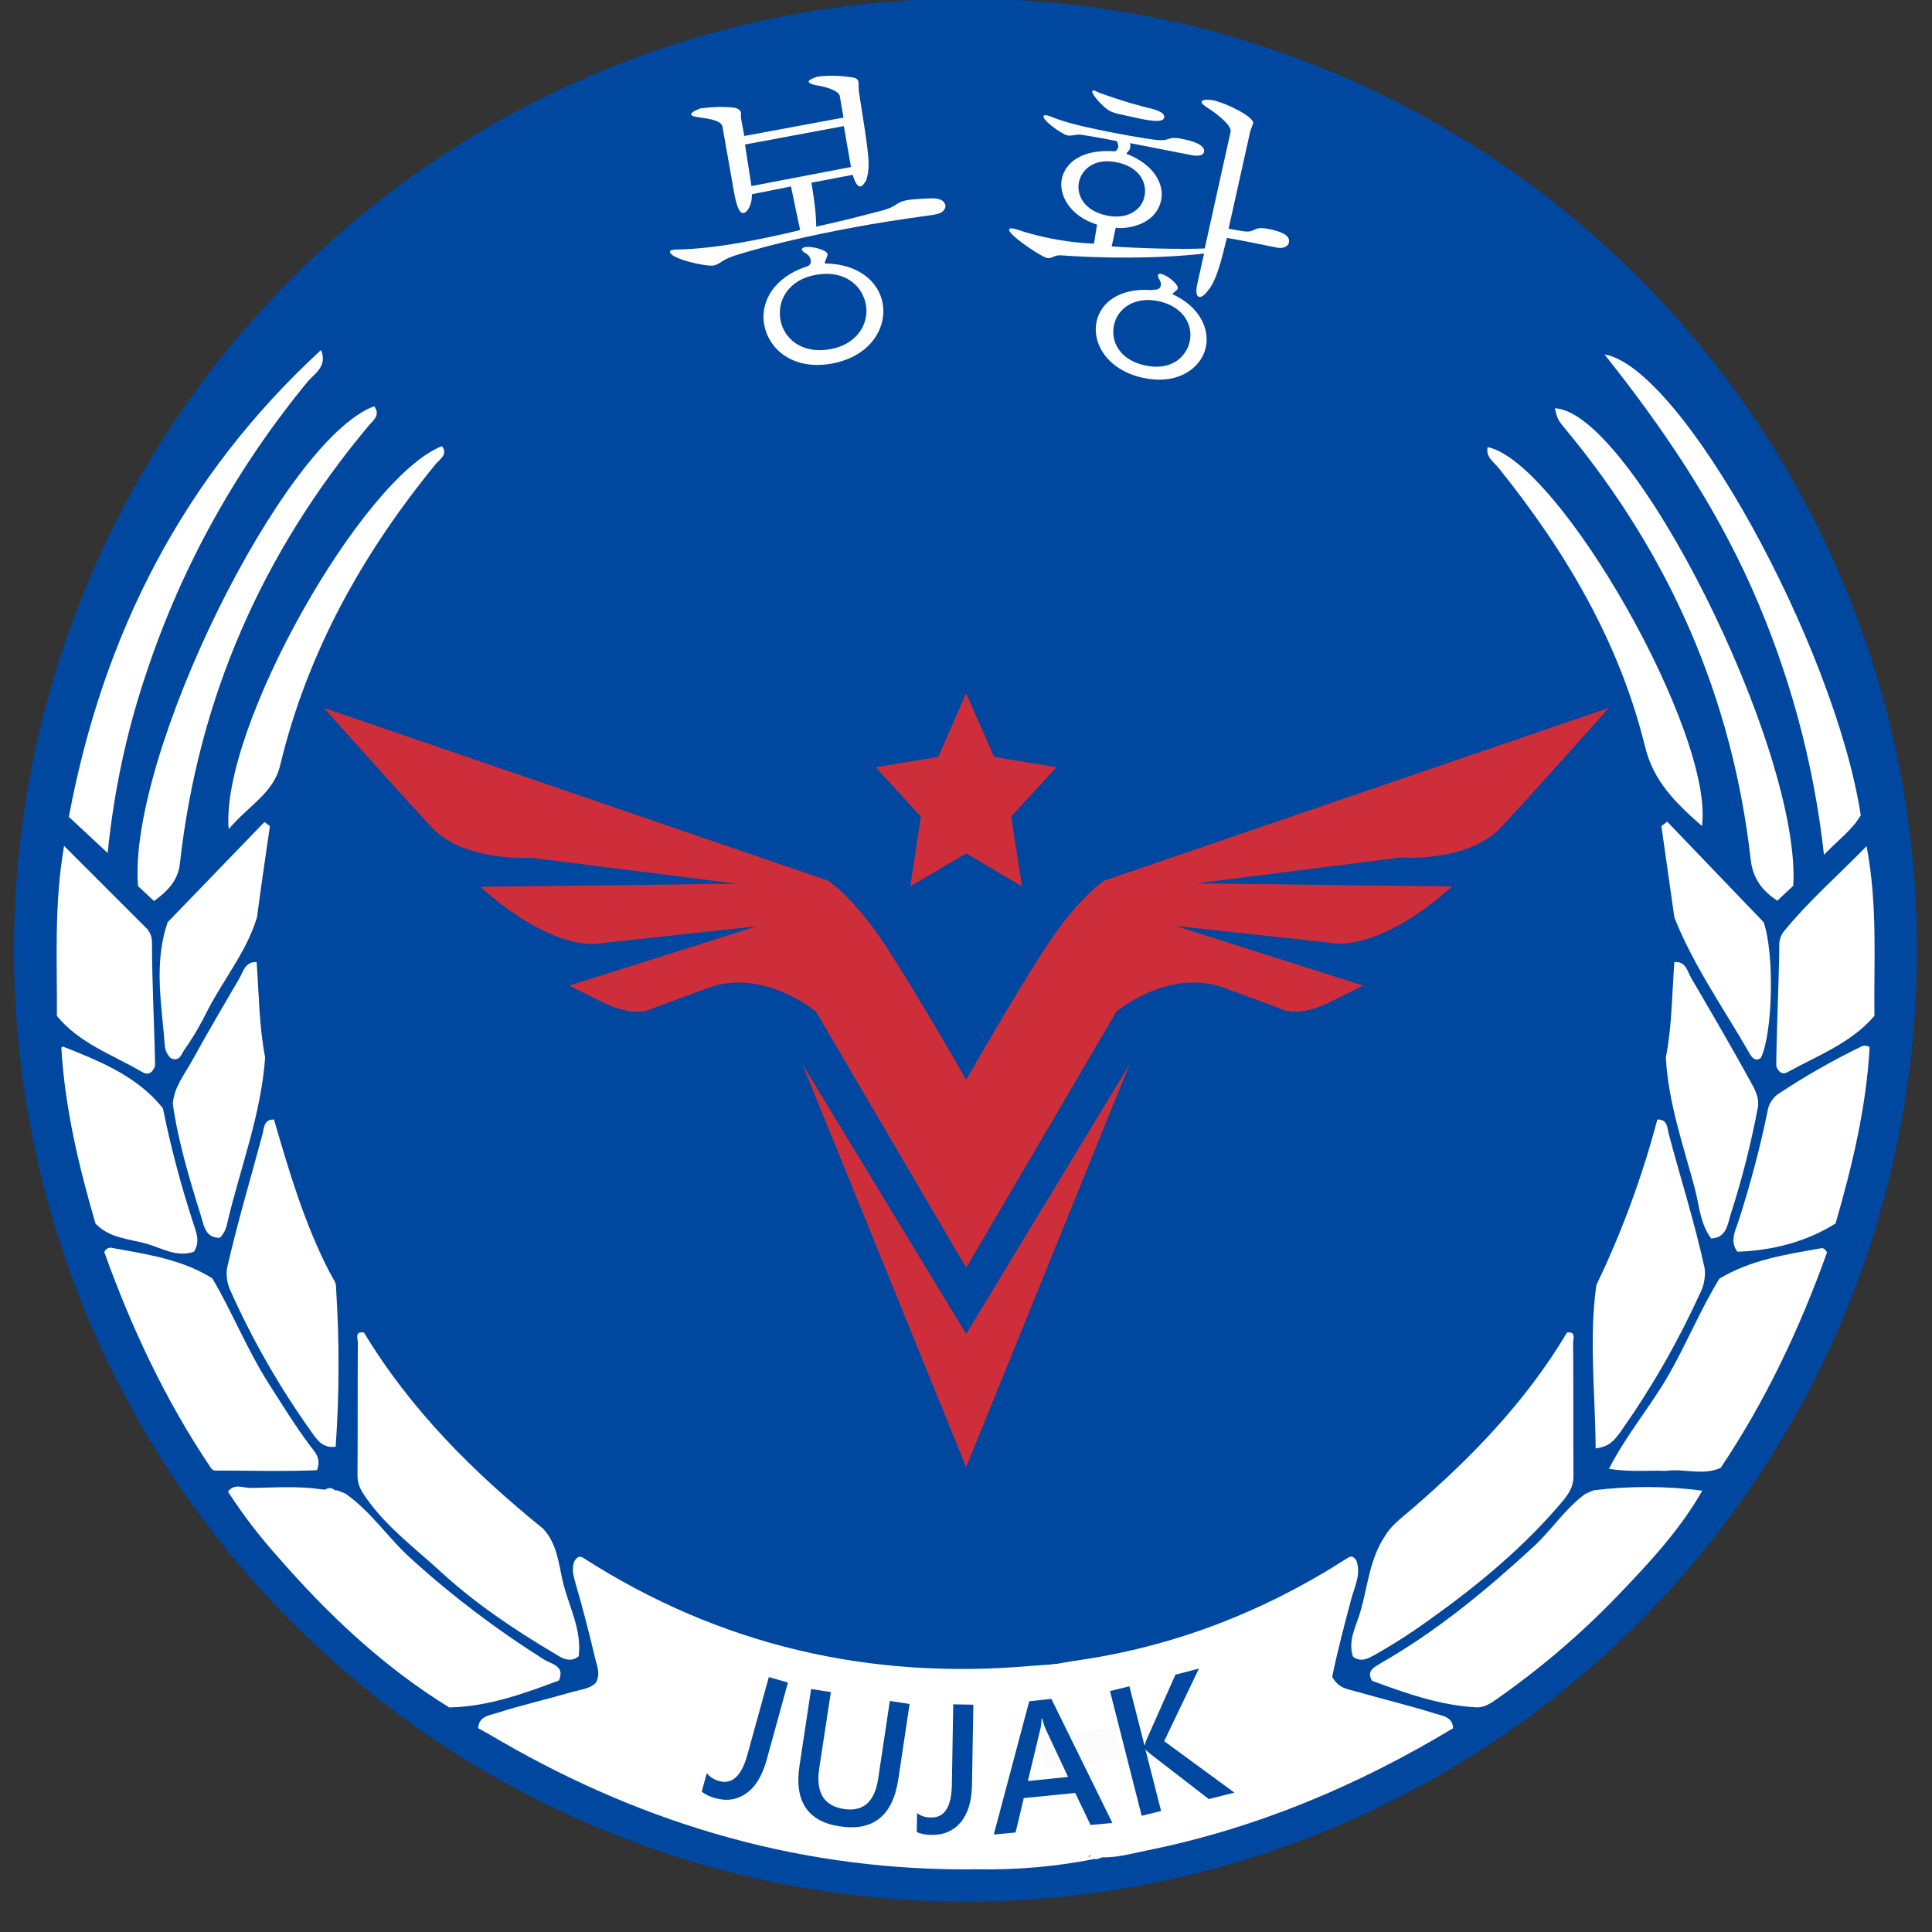 <svg enable-background="new 0 0 566.9 566.9" viewBox="0 0 566.9 566.9" xmlns="http://www.w3.org/2000/svg"><rect x="0" y="0" width="566.9" height="566.9" fill="#333333" stroke="none"/><circle cx="283.3" cy="278.8" fill="#0047a0" r="279.2"/><g fill="#fff"><path d="m499.5 437.4c-6.6 11.6-15.7 21.3-24.9 30.9-10.7 11.1-22.4 21.1-34.9 29.9-1.9 1.3-3.7 2.7-6.1 2.8-10.9-.5-20.9-4.1-31-7.8-1.8-3 .8-4.1 2.6-5.2 16.4-9.4 30.8-21.3 44.6-34 5.4-4.9 9.3-11.2 15.3-15.6.8-.4 1.6-.7 2.5-1.1h-.1c10.6-1.3 21.4-1.3 32 .1z"/><path d="m131.8 501c-19.3-11.9-35.5-27.2-50.2-44.1-5.4-6-10.3-12.4-14.7-19.2 1.9-2.6 4.6-1 6.9-1.1 6.8-.1 13.7-.6 20.4.4l1.3.1c.7-.6 1.8-.6 2.5 0 .2.2.6.3.9.2.8.3 1.7.6 2.5 1 7.6 5.3 12.6 13.2 19.5 19.3 12 10.9 25 20.7 38.8 29.4 2.1 1.3 6.2 1.8 4.3 6.1-10.4 3.9-20.9 7.7-32.2 7.9z"/><path d="m406.2 451c1.9-3.3 4.9-5.5 7.7-7.9 17.7-15.2 33.9-31.9 45.9-52.1 2.7-.4 1.8 1.8 1.8 2.9.1 13.1 0 26.2.1 39.3 0 3-1.4 5.1-3.1 7.2-11.2 13.3-24.4 24.3-38.5 34.4-5.2 3.8-10.6 7.3-16.2 10.5-2.2 1.2-4.4 2.7-6.9.8-1.6-4.8 1-9 2.2-13.3 2.1-7.3 2.7-15.2 7-21.8z"/><path d="m106.8 391c13.7 22.7 32.1 41 52.5 57.5 4.1 4.3 4.6 10.1 5.8 15.4 1.7 7.3 5.7 14.2 4.7 22.1-2.5 2-4.8.6-6.9-.7-12-7.1-23.6-14.9-33.9-24.4-7.3-6.7-15.4-12.7-21.3-21-1.5-2.1-2.8-4-2.8-6.8.1-13.1 0-26.2.1-39.3 0-1-1-3.2 1.8-2.8z"/><path d="m61.8 430.6c-13.2-19.6-23.2-40.9-31.2-63.2.3-.8 1.1-1.3 1.9-1.3 10.3 1.9 20.7 3.3 29.8 9 5.9 10 10.2 20.9 16.5 30.8 3.9 6.1 7.7 12.3 12.1 18.2 1.4 1.9 3.5 3.7 2.1 7.3-9.7.4-19.6.1-29.5.1-.7.1-1.4-.3-1.7-.9z"/><path d="m536.1 367.5c-8 22.3-18 43.5-31.2 63.2-5.3 2.4-10.8.1-16.1.9-5.1-.2-10.3.4-16.7-.6 5.3-10.3 12.3-18.4 17.6-27.7s9.3-19.1 14.8-28.1c9.1-5.5 19.5-7.1 29.7-8.9.8-.3 1.5.4 1.9 1.2z"/><path d="m468.4 377.1c7.5-15.6 13.5-31.9 17.9-48.6 3.1-.1 2.9 2.6 3.4 4.4 3.5 13.1 7.6 26 10.5 39.3.3 2.7-.3 5.4-1.6 7.8-6.4 14-14.1 27.4-23 40-1.6 2.2-3.1 4.5-7.4 5-.1-16.1-2-32 .2-47.9z"/><path d="m80.4 328.5c4.4 15.2 8.9 30.4 16.2 44.6l1.5 2.7c.4.6.5 1.3.5 2 1 15.5 1 31.1-.1 46.7-3.7.5-5.3-1.8-6.8-3.9-9.4-13.1-17.4-27-24-41.7-1-2.1-1.4-4.4-1.1-6.7 3-13.2 6.9-26.2 10.4-39.3.5-1.8.3-4.5 3.4-4.4z"/><path d="m470.8 104c22.7 3.8 67.5 85.5 75.2 135.2-2.4 4.2-6.4 7.1-10.8 11.6-3-27.1-10.2-53.6-21.3-78.5-11.1-24.8-26.2-47.1-43.1-68.3z"/><path d="m31.6 250.3-11.4-10.6c10.1-53.9 33.7-99.9 74-137 2 4.9-2 6.9-4.1 9.5-20.7 25.2-36.7 53.9-47 84.8-5.9 17.3-9.7 35.2-11.5 53.3z"/><path d="m526.2 259.9-4.7 4.4c-4.5-3-7.2-6.6-7.8-12.1-5.4-47.5-23.8-89.4-54.2-126.1-2.4-2.9-2.4-2.9-3.3-6.3 22.5.8 72.3 99.9 70 140.1z"/><path d="m45.2 264.4-4.7-4.4c-3.1-38.2 42.6-130.9 69.3-140.8 2 2.7-.4 4.2-1.7 5.8-31.2 37.3-49.9 79.9-55.3 128.3-.5 4.9-3.5 8.1-7.6 11.1z"/><path d="m28 359c-4.9-16.9-9-34-10-51.6.2-.1.4-.4.5-.3 10.8 4.3 21.7 8.6 29.3 18.1 2.3 11.4 5.3 22.6 8.9 33.7.9 2.7 2.1 5.5.2 8.4-5 1.7-9.3-1-13.7-2.3-5.2-1.5-11.1-1.6-15.2-6z"/><path d="m548.6 307.3c-1 17.7-5.1 34.8-10 51.7-8.8 5.5-18.5 7.9-28.8 8.3-2.1-2.8-.9-5.6.1-8.3 3.6-11.1 6.6-22.3 8.9-33.7.4-1.6 1.4-3.1 2.7-4.1 7.9-5.3 16.2-10 24.8-14.2.8-.3 1.7-.2 2.3.3z"/><path d="m523.6 273.1c7.1-8.7 15.5-16 24.1-24.8 3.3 17.3 2.1 33.6 2.3 49.8-6.9 8-16.6 11.6-25.5 16.5-1.6.9-2.8-.2-3.3-1.8.1-12.1.8-24.2.9-36.3.2-1.3.7-2.5 1.5-3.4z"/><path d="m16.7 298.1c.1-16.1-.9-32.4 2.1-49.9l23.8 23.8c1.3 1.1 2 2.8 2 4.5 0 12.1.7 24.1.9 36.2-.6 2-2 2.9-3.7 1.9-8.7-5.1-18.5-8.4-25.1-16.5z"/><path d="m67.1 243.3c-2.5-29.7 39.3-103.3 62.6-112.4 1.8 2.5-.6 3.8-1.8 5.2-21.5 26.3-37.7 55.2-45.7 88.5-1.9 8.1-9.2 11.7-15.1 18.7z"/><path d="m499.4 242.4c-7.8-6.9-14.2-13.1-16.7-23.3-7.5-30.6-23.2-57.2-42.9-81.7-1.4-1.8-3.9-3.2-3.3-6.2 21.1 4.3 66.6 84.2 62.9 111.2z"/><path d="m488.8 310.3c1.8-9.2 1.8-18.6 2.5-28 3.4-.3 3.8 2.7 4.9 4.6 6.2 10.6 12.4 21.2 18.3 32 .6 1.1 1 2.3 1.3 3.5.1.7.1 1.3.1 2-2 10.8-4.7 21.5-8.1 32-.9 2.9-1.2 6.8-5.7 7-3.3-4.4-3.5-9.8-4.8-14.7-3.4-12.7-7.8-25.2-8.5-38.4z"/><path d="m75.3 282.3c.7 9.3.7 18.7 2.5 28-1.2 16.8-7.3 32.4-11.1 48.5-.3 1.7-1 3.2-2.2 4.4-4.2.1-4.7-3.6-5.5-6.3-3.4-10.9-6.7-21.8-8.3-33 .4-5 3.5-8.7 5.8-12.9 4.4-8 9-15.8 13.6-23.7 1.2-1.9 1.7-5.2 5.2-5z"/><path d="m491.3 269.2c-1.3-8.9-2.5-17.9-3.8-26.8l1.7-1.3 28.3 29.5c3.2 9.2 2.7 32.5-.8 39.8-1.4 1.1-2.4.2-3.1-.9-7.6-13.3-16.6-25.9-22.3-40.3z"/><path d="m49.2 270.6 28.4-29.4 1.6 1.2c-1.3 8.9-2.6 17.8-3.8 26.8-3 9.9-9.6 17.9-14.3 26.9-2 4.1-4.3 8.1-6.9 11.8-1 1.3-1.4 3.8-4.1 2.6-.9-.9-1.5-2-1.7-3.3-.9-12.2-3.4-24.4.8-36.6z"/><path d="m336.9 542.9c32-6.5 61.6-19 89.5-35.8-.2-3.3-3-3.6-5.3-4.3-7.7-2.4-15.6-4.3-23.3-6.5-2.3-.7-5-.8-6.9-4.3 1.5-7.3 3.6-15.3 5.7-23.2 1-3.5 2.8-7 1.4-10.9-.6-.9-1.3-1.6-2.5-.8-24.7 15.9-51.5 26.3-80.7 30.3-.3.3-.5.6-.5 1l-3.1.1-.1-.2c-.9-.1-1.8-.1-2.7.1-1.9.1-3.7.3-5.6.4-47.5 4.2-91.5-5.9-131.7-31.7-1.2-.8-1.9 0-2.5.9-1 2.3-.3 4.5.3 6.7 2.1 7.2 4 14.5 5.7 21.8.6 2.4 1.7 4.8.2 7.3-1.7 1.7-4.1 1.9-6.3 2.5-7.6 2.2-15.4 4-22.9 6.4-2.3.7-5.1 1-5.3 4.4 2.2 1.2 4.3 2.4 6.5 3.7 43.4 25.1 89.9 38.4 140.3 37.7 11.4.2 22.8-.8 33.9-3 .8.1 1.6-.1 2.3-.5 4.7.1 9.1-1.2 13.6-2.1zm-17 1.4-.1.5h-.4c.1-.2.3-.4.5-.5z"/></g><path d="m326.9 506.8c1.4 2.8 1.9 5.9 1.4 9-2.3.5-4.5 1.1-6.7 1.4-4.9.7-9.8 1.3-14.9 1.9-1.8-2.7-.2-5.9-2.6-8.7 7.9-2.1 15.2-2.7 22.8-3.6z" fill="#fdfcfc"/><path d="m212 37.2c-.4-1.8-3.4-2.3-7.1-2.8-1.2-.2-2-.4-2.1-.8s.7-1 2.7-1.8c4-.5 6.5-.5 9.2-.3 2 .2 2.5.8 2.7 1.5.1.6-.1 1.3.1 2l.9 4.9 29.1-5.4-1.1-6.4c-.4-1.4-3.4-2.5-6.9-3.1-1.3-.2-2.1-.6-2.2-1s.7-.9 2.5-1.5c4.5-.6 7.9-.1 10.3.2 1.3.2 1.7.7 1.8 1.4s0 1.5.1 2.6c3 19.1 3.5 21.8 2.2 26.1-.5 1-1.1 1.8-1.7 1.9-.7.1-1.5-.7-2.3-3.4l-12.1 2.3c.8 4.8 1.4 9.3 1.4 12.9 7-1.5 14.3-3.4 20-4.9 4.1-1.3 3.4-2.3 6.8-2.9 1.4-.2 3.5-.4 7-.5 2.7-.1 3.9.9 4.1 2s-.8 2.4-2.9 2.7l-.4.1c-4.2.6-10.8 1.5-18.5 2.8-12.5 2.2-27.7 5.3-40 9.2-3.8 1.2-4.4 2.6-6.2 2.9-2.4.4-12.5-2-12.8-3.9-.1-.4.2-.6 1-.7.4-.1 1-.1 1.7-.1 4.8-.1 11.2-.8 18-2 5.7-1 11.8-2.3 17.5-3.7-.9-3.9-1.9-9-2.7-12.8l-11.5 2.3c.2 2.5-1.1 5.3-2.4 5.5-1.2.2-2-1.8-2.8-6zm6.6 5.2 1.9 12.2 29.2-5.6-2.1-12zm19.3 34c-.1-.7-.6-1.6-1.5-2.1-.6-.3-1-.7-1.1-1s.2-.7 1.1-.8c1.8-.3 6.1.8 6.4 2 .1.8-.7 1.7-.8 2.8 10.2.1 15.9 5.6 17 11.7 1.3 7.4-3.8 15.7-15 17.7s-18.5-4.1-19.8-11.6c-1.1-6.4 2.7-13.8 12.8-17 .7-.3 1-1 .9-1.7zm-8.9 17.4c.9 5.4 6.1 10.1 14.4 8.7s11.6-7.7 10.7-13c-1-5.6-6.1-10.3-14.5-8.9-8.3 1.4-11.6 7.6-10.6 13.2z" fill="#fefefe"/><path d="m321.9 65.9c-8.1-2.5-11.4-8.9-10.3-13.6s6-8.6 15.5-7.9c.6-.2.9-.7 1-1.2s-.1-1.2-.4-1.8c-4-.8-7.5-1.4-10.6-1.9-2.1 0-2.8.5-4 .2-1.4-.3-7.2-4.3-6.9-5.6.1-.3.4-.4 1.2-.2.3.1.7.2 1.2.4 2.1.9 6.3 2.2 11.6 3.3 7.2 1.6 16.3 3.2 19.6 3.5 4 .3 2.6-1.4 7.7-.2 1.5.3 6.3 1.4 5.8 3.7-.1.3-.4 1.7-4.3.8-3.8-.7-12.6-2.5-17.4-3.4.1.7.1 1.1 0 1.5-.2.7-.6.8-1.1 1.6 8.2 3.2 11.2 9 10.2 13.7-1.7 7.7-11 8.5-13.3 8l-1.2 5.5c8.4.6 20.9.9 27.3.6l7.6-34.3c.2-1.5-2.4-4.1-6.8-7-1-.6-1.9-1.3-1.7-1.8.1-.4 1-.7 3.3-.4 4.4 1 12.2 5 11.8 6.8-.1.4-.8 2.1-.9 2.6l-6.3 28.3c1.4.3 3.3.6 4.7.8 3.5.4 2.2-1.8 7.6-.6 1.7.4 6 1.3 5.4 3.9-.2 1-1.5 1.8-3.3 1.5-3.1-.6-10.7-2.2-14.9-2.9-1.6 6.6-3.1 12.6-5.5 15.4-1 1.4-2 2.1-2.7 1.9s-1-1.3-.5-3.7l2-9c-14 1.6-30.3 1.4-42.4.5-1.9.1-2.3 1.1-3.7.8-2-.5-11.4-6.9-11.1-8.3.1-.4.5-.5 1.4-.3.3.1.7.2 1.1.3 2.6.9 5.3 1.6 8 2.2 4.9 1.1 9.9 1.7 14.4 1.9zm-5.3-12.5c-.8 3.8 1.5 8.4 8 9.8 6.3 1.4 10.4-1.7 11.2-5.5.9-4-1.4-8.6-7.8-10-6.5-1.5-10.5 1.7-11.4 5.7zm6.2-26.1c3.9 1.4 7.4 2.6 13.1 4.1 2.3.5 6.1 1.4 5.7 3.1-.4 1.9-5.5.7-11.3-.6-1.8-.4-3.3-.7-4.1-1.1-2.2-.8-5.9-5.1-5.7-6 .1-.3.3-.3.7-.2.4.2.9.4 1.6.7zm15.8 57.7c1.1.1 1.9-.4 2-1.2.1-.4 0-1-.3-1.6-.4-.7-.6-1.2-.5-1.5.1-.4.5-.5 1-.3 2.1.5 5 3.2 4.8 4.2-.2.7-1.1 1-1.6 1.7 8.1 3.7 11 10.3 9.8 15.7-1.2 5.5-7.7 11.3-18.7 8.8-10.1-2.3-14.8-10-13.3-16.6 1.2-5.3 6.5-9.7 15.9-9.1zm-11.7 10.3c-1.1 4.8 1.6 10.3 9 11.9 7.5 1.7 12.1-2.2 13.2-7 1-4.6-1.6-10.1-9-11.8-7.4-1.6-12.2 2.3-13.2 6.9z" fill="#fefefe"/><path d="m224.9 516.6c-1.3 4.5-3.2 7.7-5.9 9.6s-5.7 2.4-9.2 1.4c-1.6-.4-2.9-1.1-3.9-1.9l1.5-5.4c.9 1.1 2.1 1.9 3.6 2.3 3.8 1.1 6.6-1.5 8.3-7.7l6.3-22.8 5.6 1.6z" fill="#0047a0"/><path d="m263.6 522c-1.6 10.8-7.4 15.4-17.2 13.9-9.4-1.4-13.4-7.4-11.8-17.8l3.4-22.5 5.8.9-3.4 22.3c-1.1 7.1 1.3 11.1 7.2 12 5.7.9 9.1-2.1 10.1-9l3.4-22.7 5.8.9z" fill="#0047a0"/><path d="m285.2 523.9c-.1 4.7-1.2 8.3-3.3 10.8s-5 3.8-8.6 3.7c-1.7 0-3.1-.3-4.3-.8l.1-5.6c1.1.9 2.5 1.3 4.1 1.3 3.9.1 6-3.1 6.1-9.5l.4-23.7 5.9.1z" fill="#0047a0"/><path d="m326.4 534.9-6.4.6-4.5-9.4-15.1 1.5-2.4 10.1-6.4.6 10.4-39.1 6.5-.7zm-13-13.5-6.7-14.3c-.2-.5-.5-1.4-.9-2.8h-.2c0 1.1-.1 2.1-.3 2.9l-3.7 15.4z" fill="#0047a0"/><path d="m362.2 526-7.5 1.9-17.1-13.2c-.6-.5-1.1-.9-1.4-1.3h-.1l4.6 18-5.7 1.4-9.3-36.6 5.7-1.4 4.4 17.3h.1c.1-.5.3-1.1.6-1.8l8.4-18.9 6.9-1.8-10.2 21.3z" fill="#0047a0"/><path d="m314.8 487.4c-.1.3-.2.6-.1 1-1.3 1.3-2.6 1.1-3.9.2l-2.3-.1c2.9-.5 3.4-.6 6.3-1.1z" fill="#fff"/><path d="m235.4 312.2 48.1 118.3 48-118.3-48 79.2z" fill="#cd2e3a"/><path d="m440.4 242.8c9.5-10.2 31.7-35.1 31.7-35.1l-148.1 50.7s-7.5 4.9-16.6 18.7-23.9 39.7-23.9 39.7-14.8-25.9-23.9-39.7-16.6-18.7-16.6-18.7l-148-50.7s22.2 24.9 31.7 35.1 29.3 8.9 29.3 8.9l60.1 7.6-75.2.9c22.9 20.4 36 16.5 36 16.5l45.1-4.9-55 17.4 9.9 4.9c9.9 4.9 14.6 1.8 14.6 1.8l16.2-6c16.2-6 31.7 6.9 31.7 6.9l44.1 75.2 44.1-75.2s15.4-12.9 31.7-6.9l16.2 6s4.8 3.1 14.6-1.8l9.9-4.9-55-17.5 45.1 4.9s13.1 3.9 36-16.5l-75.1-.9 60.2-7.6c0 .1 19.7 1.4 29.2-8.8z" fill="#cd2e3a"/><path d="m283.5 250.4-16.4 9.7 3.1-20.5-13.3-14.5 18.4-3 8.2-18.7 8.2 18.7 18.3 3-13.3 14.5 3.2 20.5z" fill="#cd2e3a"/></svg>